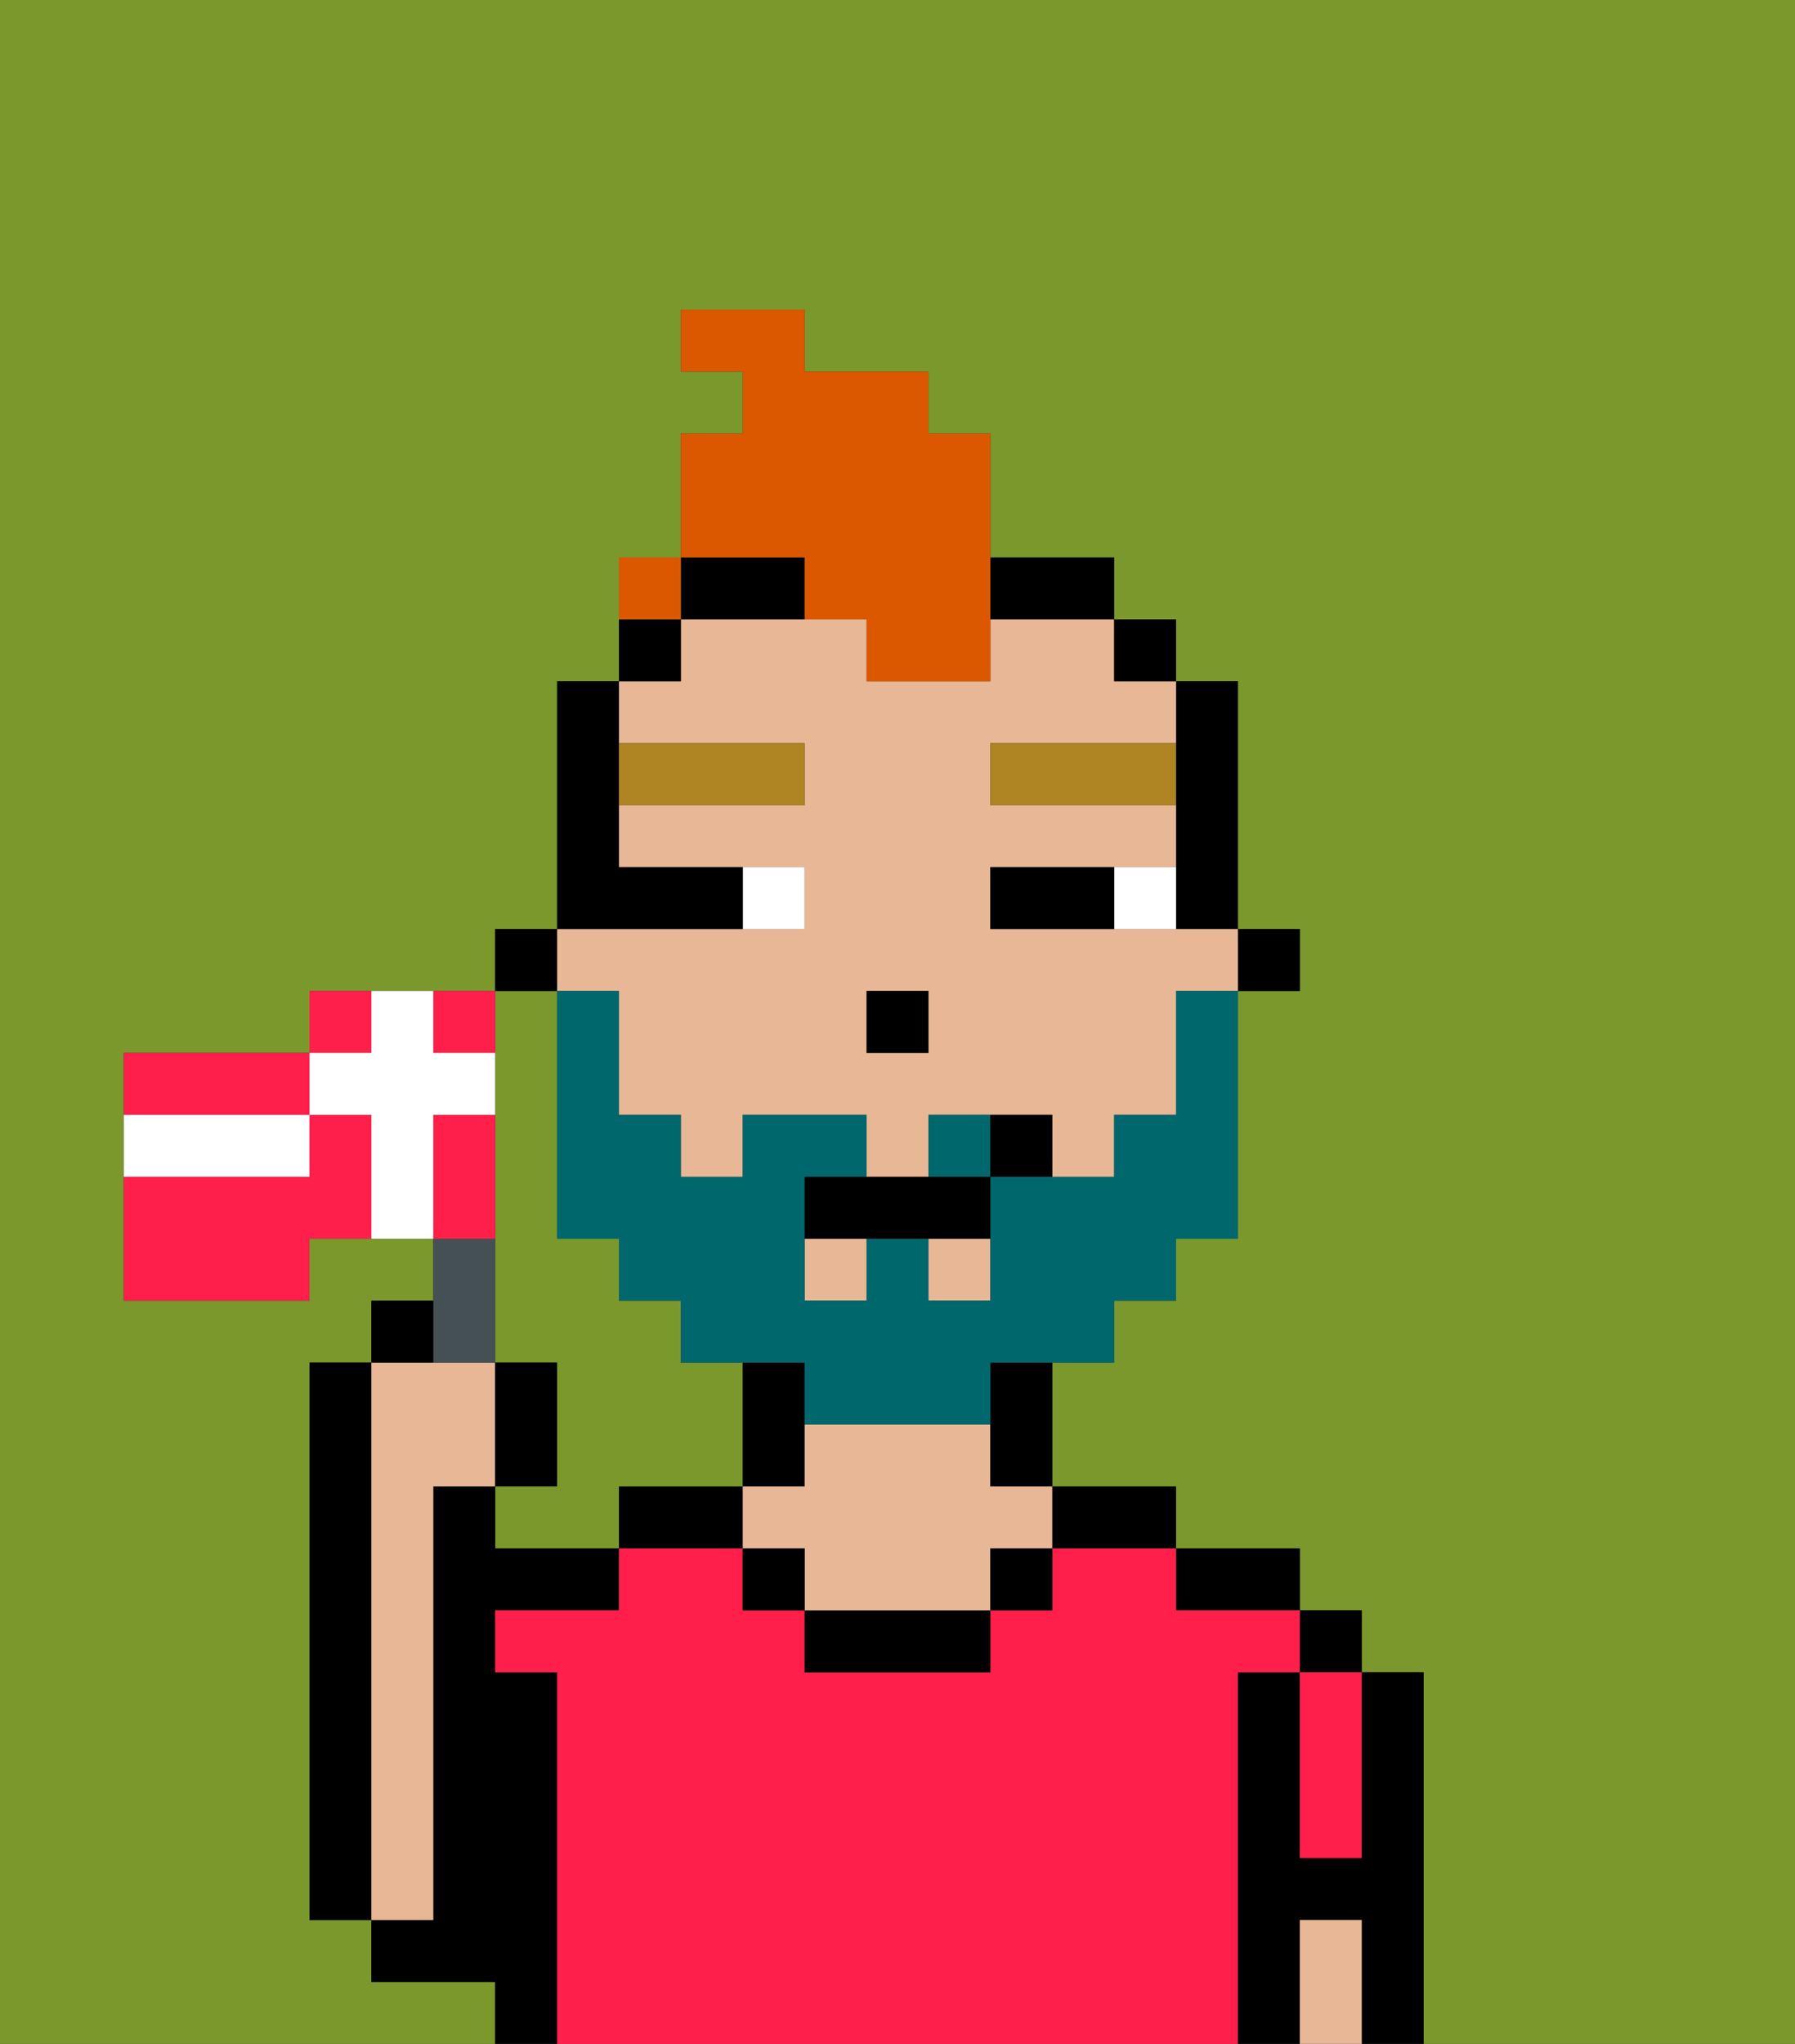 <svg xmlns="http://www.w3.org/2000/svg" viewBox="0 0 29 33"><rect x="0" y="0" width="29" height="33" fill="#333333" stroke="none"/><defs><style>polygon,rect,path{shape-rendering:crispedges;}.ea118-1{fill:#7a982c;}.ea118-2{fill:#000000;}.ea118-3{fill:#e8b795;}.ea118-4{fill:#ff1f4a;}.ea118-5{fill:#ffffff;}.ea118-6{fill:#af8423;}.ea118-7{fill:#00686d;}.ea118-8{fill:#db5800;}.ea118-9{fill:#455054;}.ea118-10{fill:#ff1f4a;}</style></defs><path class="ea118-1" d="M8,18v4H9v2H8v1h2V24h2V22H11V21H10V20H9V16H8v2Z"/><path class="ea118-1" d="M0,33H8V32H6V31H5V22H6V21H7V20H5v1H2V17H5V16H8V15H9V11h1V10h1V7h1V6H11V5h2V6h2V7h1V9h2v1h1v1h1v4h1v1H20v4H19v1H18v1H17v2h2v1h2v1h1v1h1v6h6V0H0Z"/><rect class="ea118-2" x="21" y="26" width="1" height="1"/><path class="ea118-2" d="M23,27H22v3H21V27H20v6h1V31h1v2h1V27Z"/><path class="ea118-2" d="M20,26h1V25H19v1Z"/><path class="ea118-2" d="M18,25h1V24H17v1Z"/><path class="ea118-2" d="M13,23V22H12v2h1Z"/><path class="ea118-2" d="M11,24H10v1h2V24Z"/><path class="ea118-2" d="M9,27H8V26h2V25H8V24H7v7H6v1H8v1H9V27Z"/><path class="ea118-2" d="M6,22H5v9H6V22Z"/><path class="ea118-3" d="M7,30V24H8V22H6v9H7Z"/><path class="ea118-4" d="M20,27h1V26H19V25H17v1H16v1H13V26H12V25H10v1H8v1H9v6H20V27Z"/><path class="ea118-2" d="M13,26v1h3V26H13Z"/><path class="ea118-3" d="M16,23H13v1H12v1h1v1h3V25h1V24H16Z"/><path class="ea118-4" d="M21,28v2h1V27H21Z"/><path class="ea118-3" d="M21,31v2h1V31Z"/><rect class="ea118-2" x="12" y="25" width="1" height="1"/><rect class="ea118-2" x="16" y="25" width="1" height="1"/><rect class="ea118-2" x="20" y="15" width="1" height="1"/><path class="ea118-2" d="M19,13v2h1V11H19v2Z"/><rect class="ea118-3" x="13" y="20" width="1" height="1"/><rect class="ea118-3" x="15" y="20" width="1" height="1"/><path class="ea118-3" d="M10,16v2h1v1h1V18h2v1h1V18h2v1h1V18h1V16h1V15H16V14h3V13H16V12h3V11H18V10H16v1H14V10H11v1H10v1h3v1H10v1h3v1H9v1Zm4,0h1v1H14Z"/><rect class="ea118-2" x="18" y="10" width="1" height="1"/><path class="ea118-2" d="M16,23v1h1V22H16Z"/><path class="ea118-2" d="M17,10h1V9H16v1Z"/><path class="ea118-2" d="M13,9H11v1h2Z"/><rect class="ea118-2" x="10" y="10" width="1" height="1"/><rect class="ea118-2" x="8" y="15" width="1" height="1"/><rect class="ea118-2" x="14" y="16" width="1" height="1"/><path class="ea118-5" d="M18,14v1h1V14Z"/><path class="ea118-5" d="M13,15V14H12v1Z"/><path class="ea118-2" d="M17,14H16v1h2V14Z"/><path class="ea118-2" d="M12,15V14H10V11H9v4h3Z"/><path class="ea118-6" d="M13,13V12H10v1Z"/><path class="ea118-6" d="M16,12v1h3V12Z"/><path class="ea118-7" d="M16,18H15v1h1Z"/><path class="ea118-7" d="M19,17v1H18v1H16v2H15V20H14v1H13V19h1V18H12v1H11V18H10V16H9v4h1v1h1v1h2v1h3V22h2V21h1V20h1V16H19Z"/><path class="ea118-2" d="M13,20h3V19H13Z"/><path class="ea118-2" d="M17,19V18H16v1Z"/><path class="ea118-8" d="M13,10h1v1h2V7H15V6H13V5H11V6h1V7H11V9h2Z"/><path class="ea118-9" d="M8,22V20H7v2Z"/><path class="ea118-2" d="M7,21H6v1H7Z"/><path class="ea118-2" d="M9,22H8v2H9Z"/><path class="ea118-10" d="M5,17H2v1H5Z"/><path class="ea118-10" d="M6,16H5v1H6Z"/><path class="ea118-10" d="M8,17V16H7v1Z"/><path class="ea118-10" d="M5,18v1H2v2H5V20H6V18Z"/><path class="ea118-10" d="M8,19V18H7v2H8Z"/><path class="ea118-5" d="M8,18V17H7V16H6v1H5v1H6v2H7V18Z"/><path class="ea118-5" d="M5,19V18H2v1H5Z"/><rect class="ea118-8" x="10" y="9" width="1" height="1"></rect></svg>